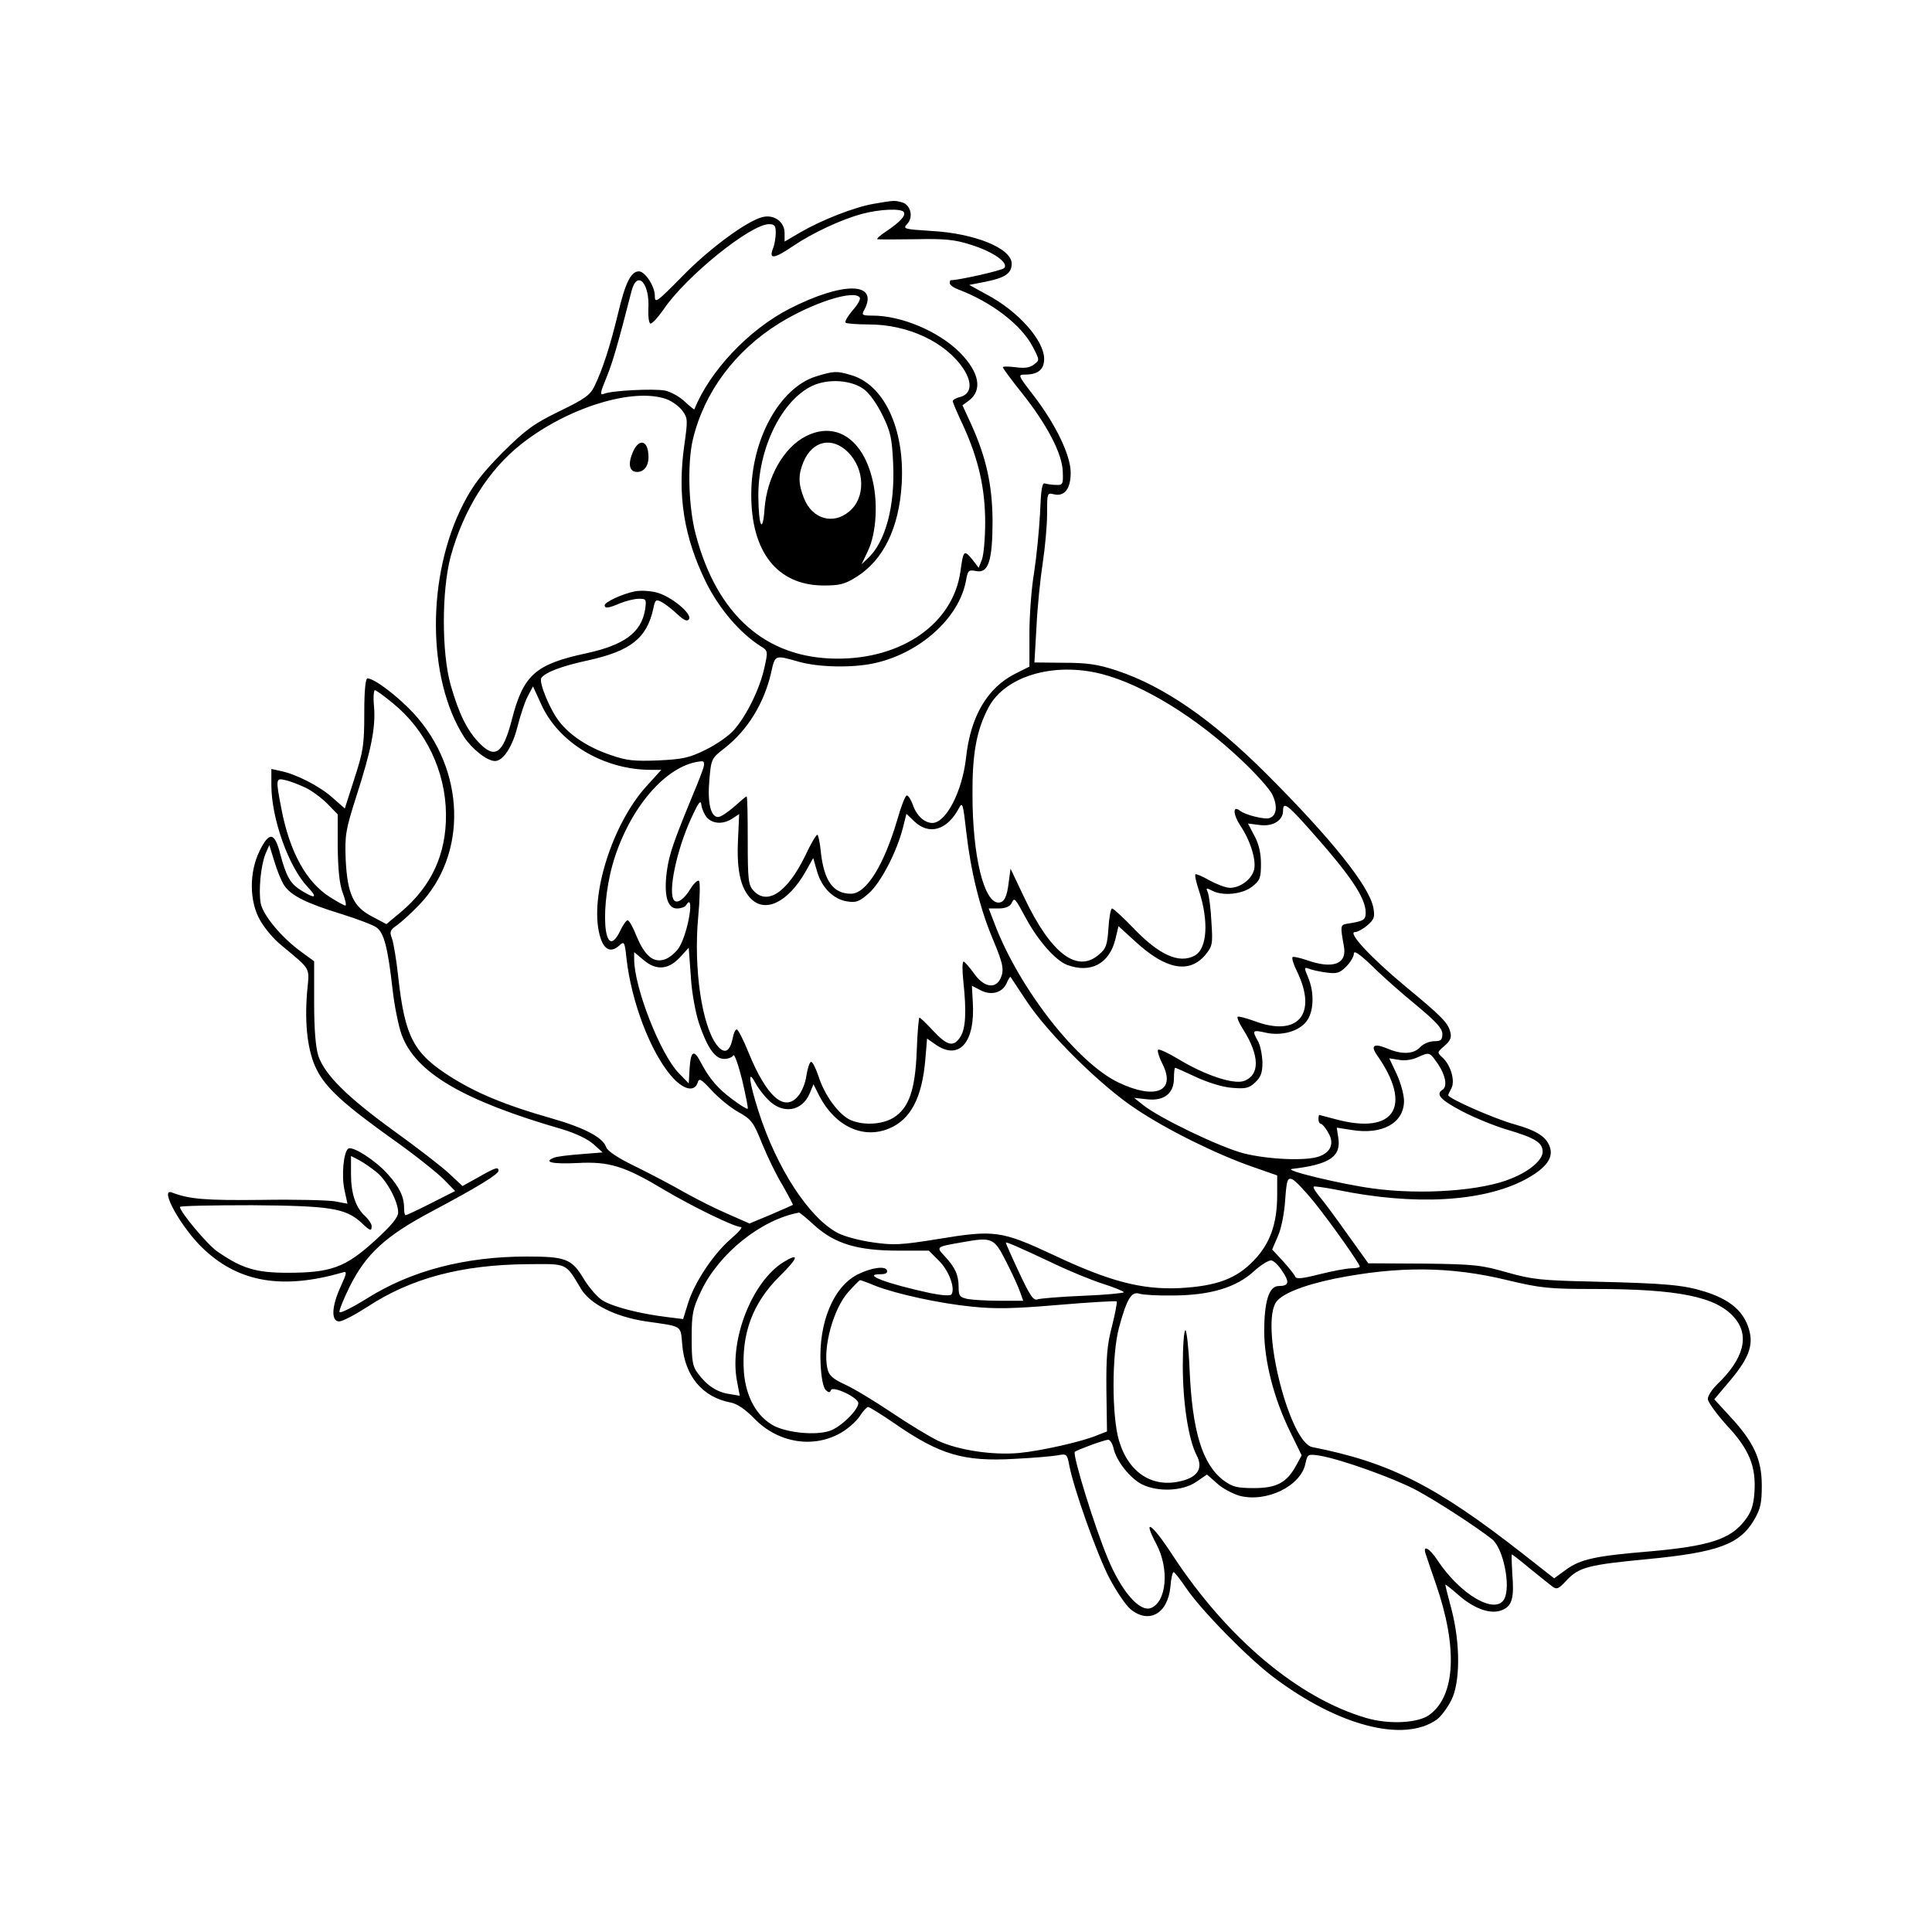 <?xml version="1.0" standalone="no"?>
<!DOCTYPE svg PUBLIC "-//W3C//DTD SVG 20010904//EN"
 "http://www.w3.org/TR/2001/REC-SVG-20010904/DTD/svg10.dtd">
<svg version="1.0" xmlns="http://www.w3.org/2000/svg"
 viewBox="0 0 655 655"
 preserveAspectRatio="xMidYMid meet">

<g transform="translate(0,655) scale(0.1,-0.1)"
fill="#000000" stroke="none">
<path d="M2962 5859 c-65 -11 -177 -55 -249 -97 l-53 -31 0 29 c0 38 -36 64
-75 54 -53 -13 -182 -108 -272 -201 -88 -89 -93 -93 -93 -65 0 31 -33 82 -54
82 -27 0 -46 -39 -70 -140 -27 -112 -53 -193 -81 -250 -14 -29 -33 -43 -118
-84 -88 -43 -114 -62 -193 -140 -70 -71 -100 -110 -133 -174 -125 -243 -124
-592 2 -790 27 -41 78 -82 105 -82 28 0 59 48 76 115 10 39 25 85 35 104 l18
34 28 -61 c59 -131 212 -222 372 -222 l35 0 -49 -54 c-117 -128 -195 -375
-160 -506 13 -50 37 -62 66 -36 17 16 19 14 25 -44 17 -148 81 -315 151 -397
40 -47 79 -57 90 -24 5 17 11 14 48 -26 23 -25 63 -58 90 -73 45 -25 52 -35
81 -108 18 -44 49 -108 70 -142 20 -35 35 -64 34 -65 -2 -1 -35 -16 -75 -33
l-72 -30 -75 33 c-40 17 -107 51 -148 74 -40 23 -114 62 -165 87 -58 28 -94
52 -98 65 -11 33 -74 66 -190 99 -148 42 -245 82 -332 136 -131 82 -160 136
-183 343 -6 57 -16 115 -21 129 -9 23 -7 29 18 46 15 11 48 41 73 67 167 172
158 460 -18 651 -54 58 -133 118 -156 118 -7 0 -11 -42 -11 -117 0 -106 -3
-129 -33 -221 l-33 -103 -41 36 c-43 39 -123 80 -176 91 l-32 7 0 -55 c0 -113
59 -278 123 -345 35 -37 27 -42 -20 -13 -38 23 -52 46 -73 125 -19 74 -37 77
-70 10 -36 -73 -35 -173 3 -237 15 -26 46 -63 70 -82 105 -88 96 -72 88 -161
-9 -112 3 -203 33 -262 31 -62 94 -119 261 -238 72 -51 147 -111 169 -133 l39
-40 -81 -41 c-45 -23 -84 -41 -87 -41 -3 0 -5 11 -5 24 0 39 -16 72 -56 116
-41 46 -118 95 -133 86 -16 -10 -24 -91 -13 -141 l10 -46 -42 8 c-22 4 -135 7
-249 5 -190 -2 -244 2 -304 25 -46 18 35 -126 111 -195 120 -111 267 -134 468
-76 15 5 14 -2 -7 -48 -31 -67 -33 -118 -5 -118 11 0 53 22 95 49 149 98 320
143 543 145 138 1 128 6 182 -84 32 -52 115 -94 220 -110 126 -18 117 -12 123
-79 9 -107 69 -178 164 -196 22 -4 50 -23 81 -55 81 -83 202 -102 296 -46 23
14 50 38 61 55 11 17 24 31 28 31 4 0 45 -25 90 -56 153 -106 234 -130 406
-120 64 3 130 9 147 12 30 6 32 4 39 -33 14 -77 95 -305 136 -383 23 -44 55
-91 71 -105 62 -52 127 -17 136 75 2 27 7 50 11 50 3 0 22 -24 41 -52 50 -75
211 -239 296 -303 221 -167 443 -224 555 -145 15 11 37 41 50 67 30 61 30 192
0 307 -12 44 -21 81 -21 83 0 3 20 -13 44 -34 55 -49 113 -68 150 -51 33 14
40 42 33 124 -2 35 -3 64 -1 64 1 0 29 -21 61 -48 32 -26 66 -53 75 -60 15
-12 22 -10 50 21 42 44 74 52 273 71 239 23 313 50 362 133 22 38 26 57 26
117 0 88 -27 147 -107 233 l-54 59 54 64 c68 81 82 126 59 187 -21 54 -66 89
-145 114 -74 23 -133 28 -380 34 -175 4 -205 7 -290 31 -87 25 -111 28 -283
30 l-188 1 -71 99 c-39 55 -81 112 -95 128 -13 16 -22 30 -19 33 2 2 38 -3 79
-11 262 -54 494 -41 638 35 66 36 94 69 85 105 -10 38 -42 60 -124 83 -70 20
-222 87 -222 98 0 2 5 13 11 24 13 25 -3 79 -31 104 -18 17 -18 17 7 39 20 17
25 29 20 47 -8 32 -29 53 -156 158 -114 95 -194 181 -167 181 8 0 27 10 42 23
23 20 26 28 20 60 -14 73 -142 233 -361 452 -187 187 -350 299 -510 352 -64
21 -100 26 -179 26 l-99 1 7 120 c3 67 13 164 21 216 8 52 15 128 15 168 0 71
0 72 24 66 35 -8 56 19 56 73 0 59 -50 163 -125 261 -54 70 -55 72 -30 72 44
0 65 17 65 53 0 63 -88 162 -194 218 l-60 33 56 11 c65 13 88 28 88 61 0 52
-125 103 -273 111 -93 6 -97 7 -81 24 22 24 11 65 -18 73 -26 7 -25 7 -96 -5z
m102 -28 c8 -12 -13 -34 -59 -65 -22 -14 -35 -27 -30 -27 6 -1 64 -1 130 0 98
2 132 -1 187 -19 75 -23 130 -62 112 -79 -7 -8 -153 -41 -181 -41 -2 0 -3 -5
-3 -10 0 -6 12 -15 28 -21 114 -43 214 -120 253 -194 24 -46 24 -46 4 -61 -14
-11 -32 -13 -62 -9 -24 3 -43 3 -43 0 0 -4 29 -43 65 -88 85 -107 136 -205
138 -265 2 -44 0 -47 -23 -46 -14 0 -31 3 -38 5 -9 3 -13 -22 -16 -101 -3 -58
-12 -148 -20 -200 -9 -52 -16 -146 -16 -207 l0 -113 -48 -24 c-95 -48 -152
-145 -167 -286 -13 -114 -68 -220 -114 -220 -27 0 -54 25 -66 61 -7 19 -16 33
-21 32 -5 -1 -19 -36 -31 -79 -46 -157 -106 -254 -158 -254 -60 0 -91 43 -102
140 -3 33 -9 60 -12 60 -4 0 -23 -32 -41 -71 -61 -125 -129 -170 -176 -118
-17 19 -19 38 -19 170 0 82 -1 149 -4 149 -2 0 -21 -16 -42 -35 -22 -19 -46
-35 -54 -35 -26 0 -37 49 -30 127 6 70 7 72 52 107 77 60 133 151 157 254 14
63 11 62 96 38 65 -18 177 -21 252 -5 155 33 290 153 313 281 6 34 9 37 34 32
42 -9 56 35 56 171 -1 121 -21 213 -73 328 l-29 63 22 16 c47 36 35 96 -31
163 -72 72 -198 125 -296 125 -35 0 -38 2 -28 19 51 96 -72 97 -254 4 -138
-71 -270 -211 -322 -341 -1 -1 -16 11 -33 27 -18 17 -48 33 -67 37 -40 7 -180
0 -206 -11 -15 -6 -14 2 8 55 22 54 39 114 85 293 19 74 63 27 57 -62 -1 -25
2 -46 7 -48 6 -1 25 20 44 47 76 113 296 290 358 290 19 0 23 -5 23 -29 0 -16
-4 -41 -10 -55 -13 -36 4 -34 69 10 65 44 163 90 234 109 59 16 133 19 141 6z
m-149 -290 c3 -6 -8 -25 -25 -44 -16 -19 -27 -37 -23 -41 3 -3 39 -6 79 -6
133 0 260 -60 320 -150 32 -48 27 -86 -11 -96 -14 -3 -25 -10 -25 -14 0 -4 16
-42 36 -84 51 -112 74 -211 74 -327 0 -54 -5 -110 -11 -126 l-11 -28 -23 30
c-27 32 -29 29 -39 -43 -25 -176 -198 -297 -421 -295 -239 2 -404 148 -476
420 -25 93 -29 242 -10 323 38 160 143 301 293 394 115 71 255 115 273 87z
m-656 -344 c19 -7 43 -24 54 -39 19 -25 19 -32 7 -117 -24 -170 -2 -311 74
-466 44 -88 113 -170 185 -216 25 -15 25 -17 12 -75 -16 -71 -60 -160 -102
-208 -17 -20 -60 -50 -95 -67 -56 -28 -78 -33 -162 -37 -81 -3 -107 -1 -161
18 -77 26 -138 66 -176 115 -32 42 -68 131 -60 146 12 19 69 41 158 60 145 32
200 75 222 176 6 30 9 32 28 22 12 -6 36 -25 53 -41 24 -22 34 -26 40 -17 11
18 -60 77 -109 90 -22 6 -56 8 -75 4 -41 -8 -102 -36 -102 -47 0 -12 13 -10
53 7 20 8 48 15 63 15 25 0 26 -2 21 -37 -13 -78 -71 -120 -200 -148 -172 -37
-213 -73 -252 -226 -30 -115 -57 -134 -112 -76 -40 42 -67 97 -95 194 -31 109
-31 321 0 437 44 159 128 293 240 381 156 123 378 192 491 152z m1476 -932
c140 -36 321 -147 473 -291 49 -46 97 -99 106 -119 18 -38 14 -70 -9 -78 -15
-7 -84 10 -102 25 -24 19 -23 -13 2 -51 36 -53 57 -125 45 -155 -11 -31 -48
-56 -80 -56 -14 0 -45 12 -69 25 -24 14 -46 23 -48 21 -3 -3 2 -26 11 -53 35
-106 29 -200 -14 -223 -53 -28 -120 2 -208 94 -35 36 -67 66 -72 66 -4 0 -10
-30 -12 -66 -4 -58 -8 -70 -32 -90 -74 -65 -163 3 -253 192 l-47 99 -6 -45
c-6 -52 -16 -70 -35 -70 -49 0 -88 158 -88 365 -1 137 13 217 53 294 55 108
221 158 385 116z m-2402 -100 c111 -90 178 -231 179 -376 1 -135 -49 -244
-154 -332 l-48 -40 -47 25 c-65 33 -85 76 -91 193 -3 83 -1 99 36 215 51 158
66 235 60 305 -3 30 -1 55 3 55 4 0 32 -20 62 -45z m1052 -217 c-4 -13 -18
-50 -32 -83 -69 -167 -84 -210 -92 -267 -11 -82 1 -128 34 -128 13 0 27 5 30
10 31 51 10 -87 -22 -141 -9 -15 -29 -33 -45 -40 -40 -16 -70 7 -99 75 -12 31
-26 56 -31 56 -5 0 -16 -16 -25 -35 -58 -121 -72 90 -17 254 60 178 181 311
292 320 9 1 11 -6 7 -21z m-1350 -68 c23 -11 56 -36 75 -55 l35 -36 0 -112 c1
-77 6 -125 17 -154 9 -24 13 -43 9 -43 -4 0 -28 13 -53 29 -80 51 -136 153
-164 299 -20 103 -19 105 14 97 15 -3 45 -15 67 -25z m1362 -102 c20 -22 56
-23 86 -3 l23 15 -4 -88 c-5 -102 9 -164 44 -199 49 -49 125 -12 184 90 l27
48 13 -45 c15 -54 55 -95 102 -102 30 -5 41 -1 73 27 41 36 95 140 116 222
l12 48 26 -25 c51 -49 112 -31 152 44 12 23 14 16 25 -81 15 -132 46 -259 90
-363 36 -86 40 -106 24 -137 -18 -33 -57 -24 -88 21 -15 21 -31 39 -35 40 -5
0 -5 -30 -1 -67 11 -103 8 -160 -10 -188 -23 -36 -44 -31 -92 20 -23 25 -44
45 -47 45 -2 0 -7 -51 -9 -112 -5 -133 -26 -195 -80 -228 -40 -24 -107 -26
-149 -5 -38 20 -84 83 -104 146 -9 27 -20 49 -25 49 -5 0 -12 -21 -16 -46 -3
-25 -16 -57 -29 -71 -46 -54 -106 -1 -167 148 -17 43 -36 79 -40 79 -5 0 -11
-13 -14 -30 -10 -47 -28 -55 -53 -24 -51 65 -80 259 -64 434 6 63 7 119 3 123
-4 5 -17 -7 -29 -26 -21 -35 -44 -51 -55 -40 -23 23 7 169 57 278 26 57 33 65
35 45 2 -14 11 -33 19 -42z m2034 -30 c146 -163 199 -241 199 -292 0 -25 -6
-29 -65 -38 -21 -4 -21 -9 -9 -75 12 -61 -36 -80 -126 -48 -24 8 -46 13 -48
10 -3 -3 3 -24 15 -48 71 -146 3 -225 -146 -168 -28 10 -52 16 -55 14 -3 -3 5
-22 18 -42 57 -90 58 -156 3 -176 -36 -12 -133 20 -223 75 -35 21 -66 35 -68
31 -3 -4 4 -27 16 -50 45 -91 -25 -120 -148 -62 -141 66 -339 320 -422 539
l-20 52 33 0 c22 0 38 6 44 17 11 21 9 24 53 -57 40 -72 97 -136 135 -151 80
-30 143 3 164 85 l11 46 57 -52 c103 -95 182 -110 237 -46 25 31 26 37 21 113
-2 44 -8 88 -12 99 -7 16 -6 17 13 7 37 -20 104 -13 137 13 27 21 30 30 30 78
0 35 -7 67 -22 94 l-22 42 40 -5 c44 -6 79 15 79 49 0 30 14 21 81 -54z
m-3468 -199 c23 -35 75 -61 192 -97 55 -17 110 -38 121 -46 26 -18 39 -69 55
-211 6 -54 20 -124 31 -154 48 -128 207 -222 546 -320 43 -13 85 -33 104 -50
l31 -28 -74 -6 c-41 -3 -82 -8 -91 -12 -38 -15 -4 -22 79 -18 108 6 160 -10
295 -91 98 -58 238 -126 260 -126 7 0 -8 -18 -34 -40 -59 -51 -122 -145 -145
-217 l-17 -55 -56 7 c-90 11 -181 34 -217 56 -18 11 -47 45 -65 75 -40 66 -60
74 -192 74 -209 0 -392 -48 -540 -141 -50 -31 -93 -53 -95 -47 -2 5 14 44 34
85 55 111 122 173 279 256 158 84 226 126 226 138 0 14 -10 11 -68 -22 l-54
-30 -46 43 c-26 24 -110 89 -188 145 -157 114 -233 189 -255 254 -9 30 -14 88
-14 182 l0 138 -45 33 c-66 48 -128 123 -136 163 -8 43 0 128 16 168 l13 30
17 -55 c9 -31 24 -67 33 -81z m1407 -469 c28 -82 54 -120 85 -120 13 0 27 5
31 12 4 6 17 -31 30 -83 12 -52 21 -96 19 -98 -2 -2 -26 12 -52 32 -50 37 -78
70 -107 125 -23 45 -34 40 -38 -19 l-3 -52 -33 34 c-63 64 -152 291 -152 387
l0 24 31 -26 c43 -37 84 -34 123 7 l31 34 7 -96 c3 -56 16 -124 28 -161z
m2433 61 c66 -55 87 -78 87 -96 0 -21 -5 -25 -28 -25 -16 0 -37 -9 -47 -20
-22 -24 -62 -26 -111 -5 -46 19 -59 11 -35 -23 121 -173 59 -270 -139 -217
-30 8 -56 15 -57 15 -2 0 -3 -7 -3 -15 0 -8 4 -15 8 -15 4 0 16 -13 25 -30 21
-35 10 -65 -29 -80 -43 -17 -176 -11 -258 10 -78 20 -285 119 -341 164 l-30
24 45 -5 c57 -6 90 20 90 72 0 19 2 35 4 35 2 0 34 -14 72 -32 39 -18 90 -34
121 -36 46 -4 58 -1 78 18 20 19 25 33 25 69 -1 25 -7 57 -15 71 -21 37 -19
39 26 29 53 -12 112 4 138 38 25 31 28 97 6 149 -14 33 -14 36 2 30 9 -4 36
-10 59 -13 36 -5 46 -2 68 20 14 14 26 34 26 44 0 12 19 -1 63 -43 34 -34 101
-93 150 -133z m-1322 14 c73 -110 251 -286 369 -364 107 -72 276 -155 397
-197 l83 -29 0 -66 c0 -96 -23 -163 -77 -220 -60 -64 -127 -89 -253 -96 -128
-6 -238 22 -430 113 -176 82 -199 85 -392 53 -124 -20 -149 -21 -219 -11 -43
6 -96 20 -117 31 -98 50 -209 220 -271 415 -31 97 -37 145 -11 96 7 -14 26
-40 43 -57 49 -52 116 -42 142 20 l13 31 20 -40 c53 -102 148 -147 236 -110
73 30 112 104 123 233 l6 72 27 -19 c81 -58 137 5 128 143 l-3 55 29 -15 c36
-19 73 -9 88 22 6 14 12 24 14 23 1 -2 26 -39 55 -83z m1394 -212 c26 -39 33
-77 15 -88 -24 -15 -5 -35 68 -73 42 -22 111 -50 152 -62 95 -28 120 -44 120
-75 0 -27 -43 -65 -105 -90 -99 -42 -305 -57 -472 -34 -104 14 -305 62 -273
66 128 15 168 42 157 107 l-5 33 51 -8 c104 -17 177 24 177 99 0 20 -11 61
-25 91 l-25 53 32 -5 c19 -4 46 0 63 8 42 19 41 19 70 -22z m-3597 -368 c35
-29 72 -100 72 -136 -1 -17 -23 -44 -80 -96 -99 -90 -148 -108 -295 -108 -107
0 -154 14 -238 72 -34 23 -127 135 -127 151 0 4 110 6 244 6 266 -2 317 -10
371 -59 30 -29 35 -30 35 -12 0 8 -10 22 -21 33 -33 29 -49 77 -49 144 l0 61
29 -15 c16 -9 42 -27 59 -41z m3177 -100 c60 -75 155 -210 155 -219 0 -3 -13
-6 -28 -6 -16 0 -64 -9 -108 -20 -59 -15 -80 -17 -83 -8 -2 6 -21 30 -41 52
l-37 40 19 44 c12 26 22 78 25 122 5 70 8 78 24 72 10 -4 43 -39 74 -77z
m-1693 -80 c69 -62 146 -85 284 -85 l103 0 35 -35 c33 -33 55 -92 42 -113 -3
-6 -32 -4 -72 4 -144 31 -234 64 -170 64 18 0 26 4 23 13 -5 16 -52 10 -100
-14 -82 -42 -132 -164 -125 -302 2 -47 9 -81 17 -89 10 -10 15 -10 18 -1 6 16
93 -25 93 -44 0 -23 -60 -82 -97 -94 -48 -16 -141 -7 -189 17 -58 31 -95 97
-102 182 -9 131 30 235 121 325 64 63 69 82 13 48 -106 -66 -183 -262 -158
-400 l10 -53 -36 6 c-41 6 -76 29 -106 70 -18 23 -21 42 -21 119 0 83 3 99 32
160 61 128 203 242 332 266 1 1 26 -19 53 -44z m650 -124 c21 -41 42 -87 47
-103 l10 -28 -78 0 c-43 0 -93 3 -110 6 -27 6 -31 10 -31 41 0 40 -12 67 -48
105 -29 31 -28 31 58 46 105 19 110 16 152 -67z m161 -5 c54 -26 130 -57 168
-69 38 -12 69 -25 69 -28 0 -3 -62 -9 -137 -12 -76 -3 -146 -9 -155 -12 -14
-6 -26 12 -63 91 -25 53 -45 99 -45 101 0 4 40 -13 163 -71z m774 -25 c26 -38
23 -51 -12 -51 -33 0 -49 -53 -49 -155 1 -101 32 -223 86 -335 l41 -84 -19
-35 c-32 -58 -66 -76 -143 -76 -58 0 -73 4 -104 27 -71 55 -105 166 -114 376
-3 72 -10 132 -14 132 -5 0 -9 -54 -9 -120 0 -125 19 -250 47 -304 22 -42 5
-72 -48 -86 -99 -27 -182 25 -215 135 -25 83 -25 293 0 385 26 96 42 123 69
114 12 -4 65 -7 117 -6 124 1 211 27 271 82 24 22 51 38 59 37 8 -1 25 -17 37
-36z m763 -31 c113 -27 141 -30 295 -30 284 0 413 -26 474 -96 54 -61 34 -140
-58 -228 -17 -17 -31 -38 -31 -49 0 -10 29 -50 64 -89 77 -82 100 -140 94
-228 -3 -44 -11 -67 -32 -94 -49 -65 -122 -88 -327 -106 -180 -15 -230 -26
-279 -61 l-41 -30 -107 84 c-294 230 -450 309 -713 361 -75 15 -173 392 -126
486 15 31 91 62 202 85 215 43 392 42 585 -5z m-2143 -19 c72 -28 218 -60 329
-71 78 -8 141 -7 292 6 106 9 195 14 198 12 2 -3 -5 -40 -16 -84 -17 -64 -20
-106 -19 -218 l2 -139 -31 -12 c-50 -22 -193 -54 -267 -61 -89 -8 -204 9 -274
41 -29 14 -100 57 -158 96 -58 39 -129 82 -158 95 -43 20 -55 31 -60 55 -16
71 21 204 72 260 20 22 37 39 39 39 2 0 25 -8 51 -19z m808 -550 c9 -44 58
-105 98 -124 54 -26 136 -22 181 8 l38 26 34 -30 c18 -17 53 -35 76 -42 92
-24 209 33 224 110 7 31 8 32 48 26 71 -12 248 -75 326 -116 69 -37 202 -123
258 -167 38 -29 65 -159 42 -203 -30 -55 -149 14 -227 132 -26 40 -50 53 -40
22 3 -10 19 -56 35 -103 74 -213 67 -378 -21 -443 -38 -29 -136 -34 -213 -12
-232 67 -474 271 -659 553 -70 108 -104 130 -54 36 44 -84 34 -196 -20 -216
-38 -13 -99 57 -145 168 -44 104 -121 353 -112 362 7 6 95 39 113 41 6 0 14
-12 18 -28z"/>
<path d="M2767 5274 c-123 -38 -220 -213 -220 -399 -1 -196 88 -309 244 -310
56 0 73 4 114 30 90 57 143 165 152 314 11 187 -60 339 -174 370 -47 14 -57
13 -116 -5z m161 -43 c18 -12 45 -50 63 -87 28 -56 33 -78 37 -165 7 -144 -26
-268 -87 -323 l-20 -19 21 44 c30 62 36 172 13 254 -35 131 -125 186 -223 136
-75 -38 -132 -139 -140 -246 -6 -87 -20 -61 -21 40 -2 163 79 328 183 377 54
25 131 20 174 -11z m-53 -214 c58 -58 60 -155 4 -201 -54 -46 -125 -26 -153
44 -20 50 -20 81 -2 124 30 72 97 87 151 33z"/>
<path d="M2145 5016 c-17 -40 -11 -66 15 -66 26 0 42 25 38 62 -4 48 -34 50
-53 4z"/>
</g>
</svg>
